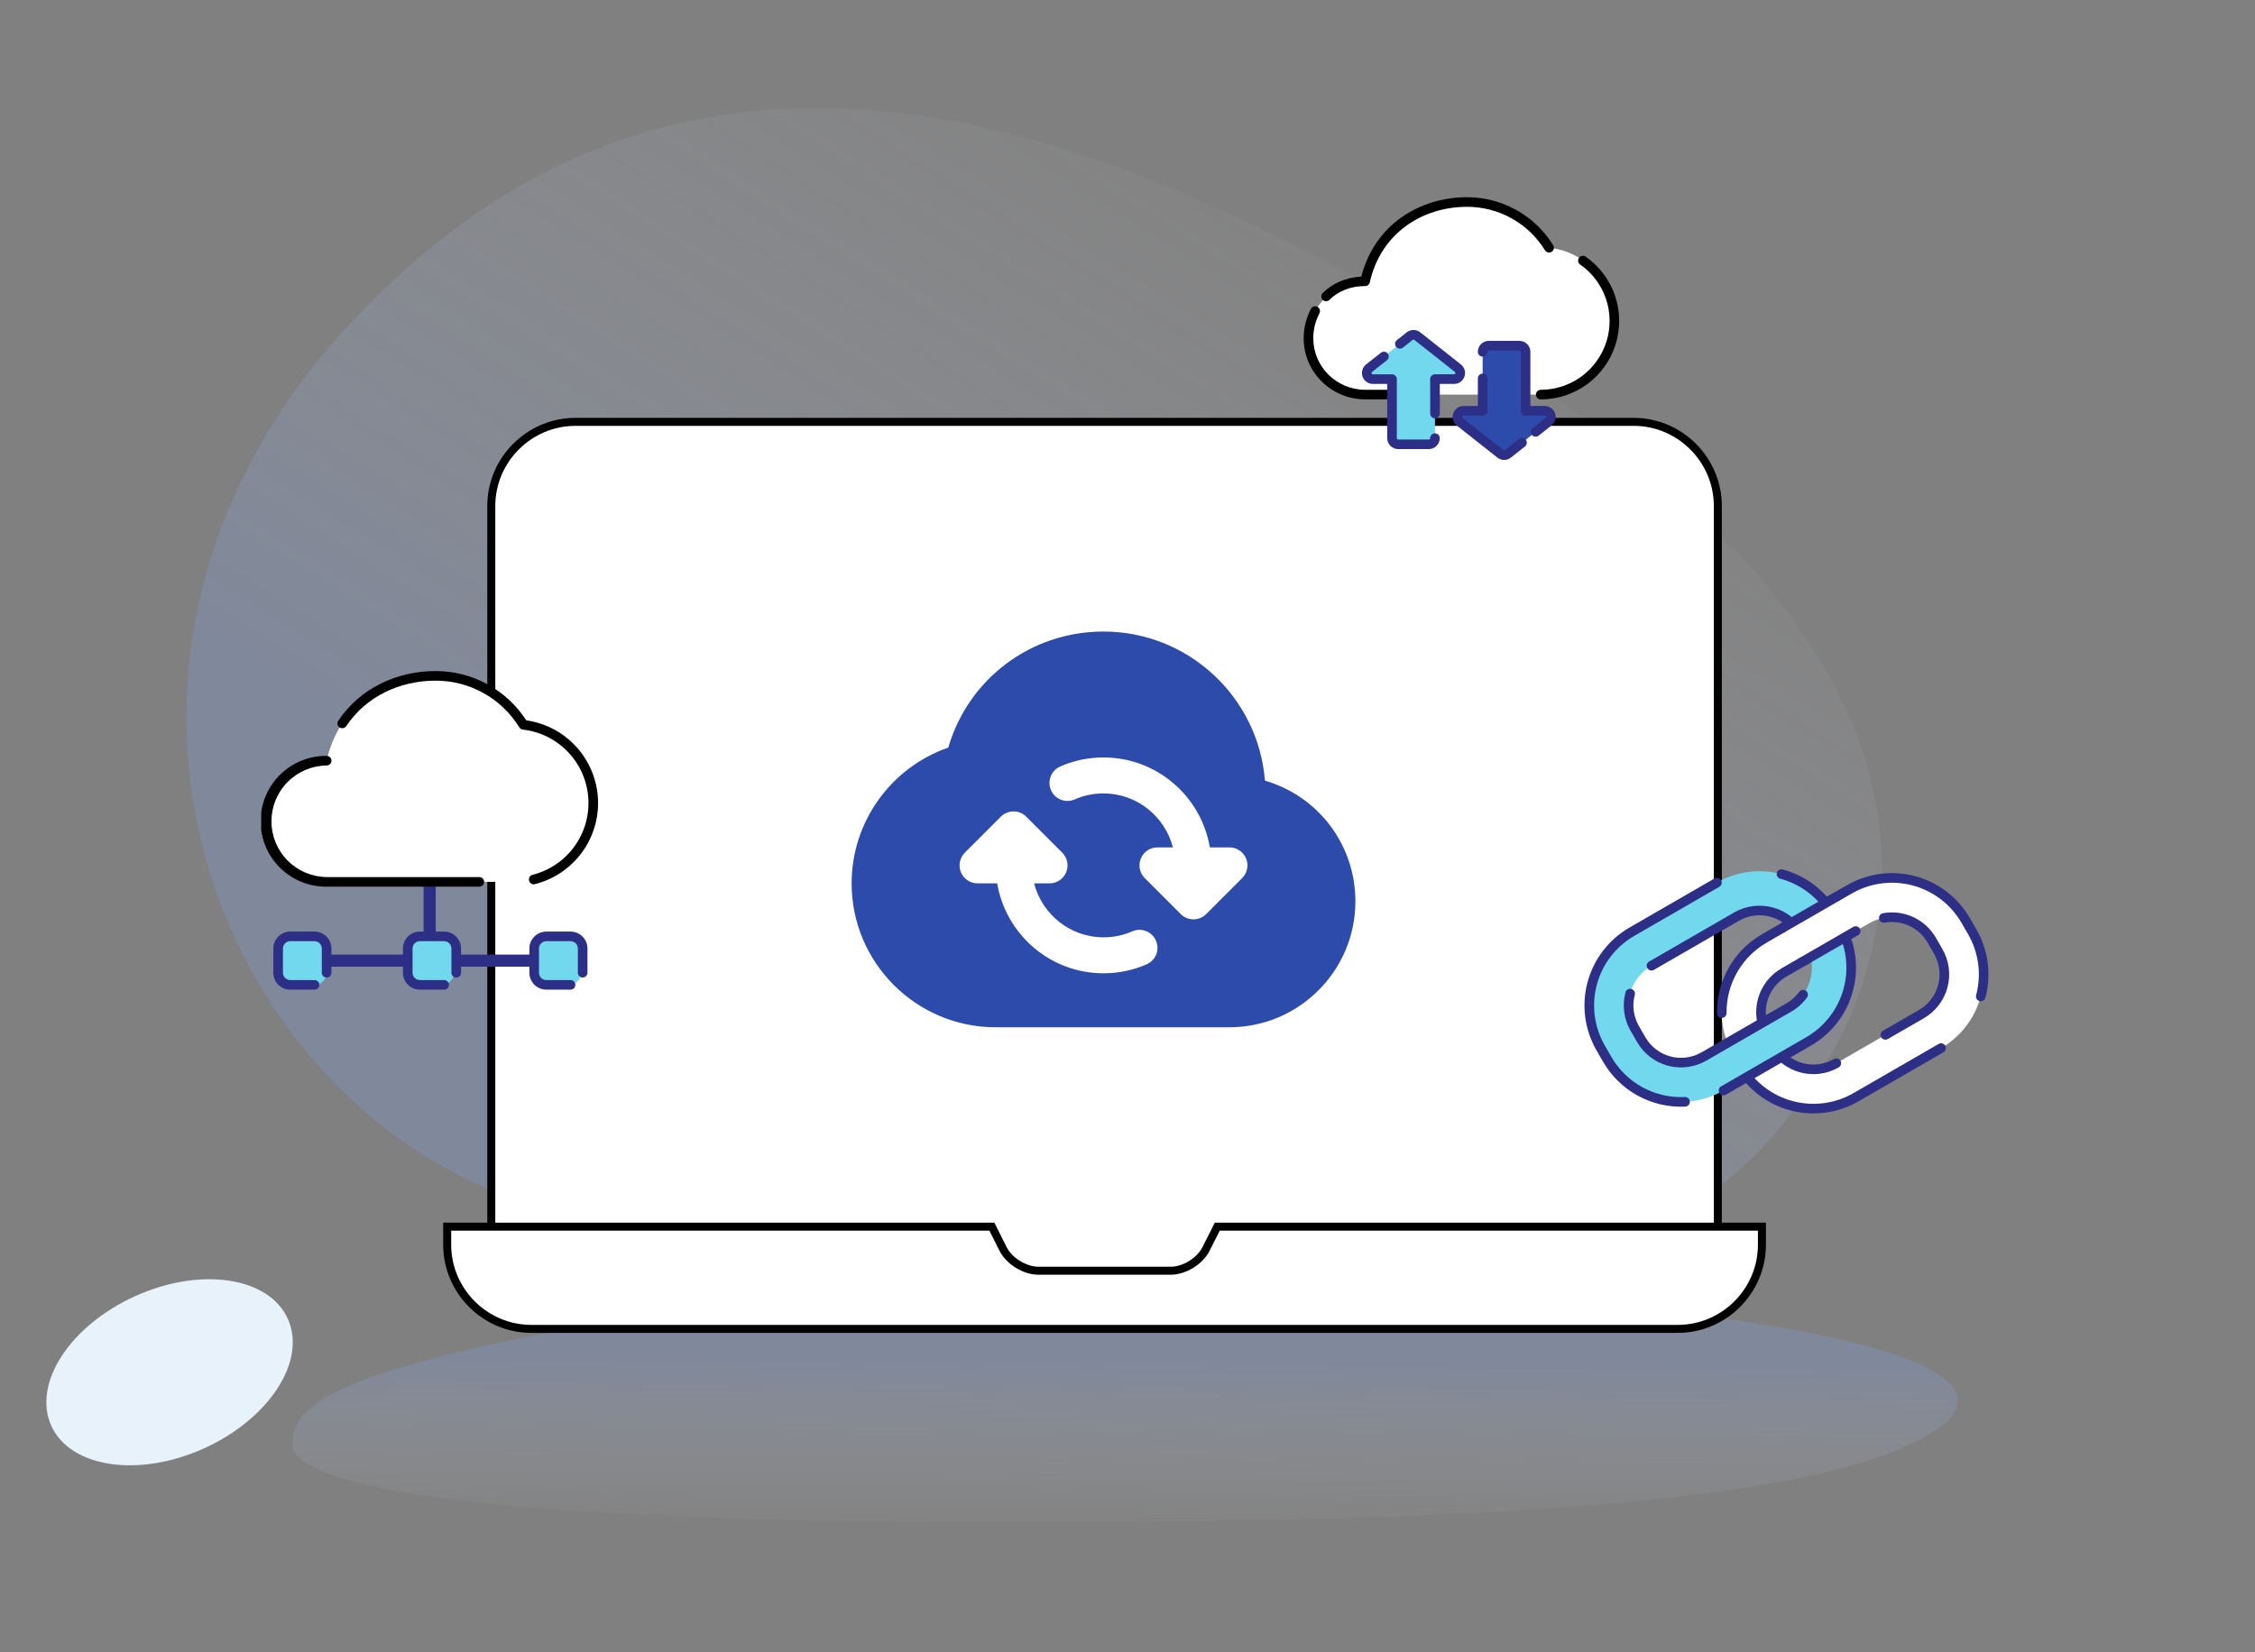 <svg width="423" height="310" viewBox="0 0 423 310" fill="none" xmlns="http://www.w3.org/2000/svg">
<rect x="0" y="0" width="423" height="310" fill="#808080" stroke="none"/>
<g clip-path="url(#clip0_137_4903)">
<g clip-path="url(#clip1_137_4903)">
<path fill-rule="evenodd" clip-rule="evenodd" d="M168.81 218.101C199.267 201.812 232.53 207.071 268.267 225.307C302.181 240.933 326.669 228.188 345.368 194.466C371.227 140.708 330.517 88.097 235.145 42.266C156.669 3.987 101.868 17.903 60.333 66.74C-9.031 151.865 76.113 266.823 168.81 218.101Z" fill="url(#paint0_linear_137_4903)"/>
<path fill-rule="evenodd" clip-rule="evenodd" d="M192.5 243.5C174.265 248.666 122 246 98 251C58.777 259.172 54.284 265.112 54.944 271.901C59.418 282.374 120.968 286.811 226.468 285.399C313.562 284.325 354.066 277.377 365.628 266.273C383.154 247.186 252.965 237.752 192.5 243.5Z" fill="url(#paint1_linear_137_4903)"/>
<g clip-path="url(#clip2_137_4903)">
<path fill-rule="evenodd" clip-rule="evenodd" d="M26.438 242.734C38.855 237.58 51.316 240.014 54.282 248.173C57.248 256.332 49.568 267.101 37.151 272.255C24.756 277.388 12.295 274.953 9.329 266.816C6.363 258.657 14.021 247.888 26.438 242.734Z" fill="#E8F2FB"/>
</g>
</g>
<g clip-path="url(#clip3_137_4903)">
<path d="M322.236 96.805L322.238 96.804V230.774L239.191 243.078H176.237L92.158 230.773V94.948C92.158 86.265 99.269 79.156 107.947 79.156H306.444C315.129 79.156 322.236 86.266 322.236 94.948V96.805Z" fill="white" stroke="black" stroke-width="1.5"/>
<path d="M306.443 94.948H107.945V219.014H306.443V94.948Z" fill="white"/>
<path d="M330.509 230.167V233.551C330.509 242.236 323.399 249.346 314.719 249.346H99.677C90.993 249.346 83.885 242.235 83.885 233.551V230.167H186.059L188.144 234.313C188.144 234.314 188.145 234.314 188.145 234.315C188.727 235.494 189.764 236.515 190.936 237.239C192.108 237.964 193.485 238.434 194.792 238.434H219.603C220.91 238.434 222.286 237.965 223.459 237.24C224.63 236.516 225.667 235.495 226.249 234.316C226.25 234.315 226.25 234.314 226.251 234.313L228.338 230.167H330.509Z" fill="white" stroke="black" stroke-width="1.5"/>
<path fill-rule="evenodd" clip-rule="evenodd" d="M256.077 52.781C258.202 43.215 266.295 37.901 275.207 37.901C278.291 37.9 281.324 38.69 284.017 40.194C286.71 41.697 288.972 43.866 290.59 46.492C294.115 46.867 297.36 48.584 299.654 51.286C301.949 53.988 303.117 57.469 302.916 61.008C302.715 64.547 301.162 67.873 298.577 70.299C295.992 72.724 292.573 74.063 289.028 74.038H256.077C253.258 74.038 250.554 72.918 248.561 70.924C246.568 68.931 245.448 66.228 245.448 63.408C245.448 60.589 246.568 57.886 248.561 55.892C250.554 53.899 253.258 52.779 256.077 52.779V52.781Z" fill="white"/>
<path fill-rule="evenodd" clip-rule="evenodd" d="M265.147 73.136H256.076C250.709 73.136 246.316 68.781 246.348 63.413C246.358 61.789 246.761 60.192 247.523 58.758C247.622 58.548 247.636 58.308 247.563 58.088C247.49 57.868 247.334 57.685 247.129 57.576C246.924 57.468 246.685 57.443 246.462 57.507C246.239 57.57 246.049 57.717 245.931 57.917C245.033 59.608 244.558 61.492 244.547 63.406C244.508 69.772 249.711 74.936 256.076 74.936H265.15C265.389 74.936 265.618 74.841 265.787 74.672C265.956 74.503 266.051 74.274 266.051 74.035C266.051 73.796 265.956 73.567 265.787 73.398C265.618 73.229 265.389 73.135 265.15 73.135L265.147 73.136Z" fill="black"/>
<path fill-rule="evenodd" clip-rule="evenodd" d="M249.371 56.265C251.064 54.583 253.462 53.654 256.063 53.681C256.27 53.683 256.471 53.615 256.633 53.486C256.794 53.358 256.907 53.178 256.952 52.976C258.978 43.855 266.705 38.804 275.207 38.804C278.138 38.804 281.02 39.555 283.579 40.984C286.137 42.414 288.287 44.475 289.823 46.971C289.951 47.169 290.152 47.309 290.382 47.361C290.612 47.413 290.853 47.373 291.054 47.249C291.254 47.125 291.398 46.928 291.455 46.699C291.511 46.47 291.476 46.228 291.356 46.025C289.658 43.268 287.283 40.992 284.456 39.413C281.629 37.834 278.445 37.005 275.207 37.006C266.098 37.006 257.816 42.324 255.363 51.899C252.54 52.035 249.968 53.143 248.107 54.993C247.942 55.162 247.85 55.389 247.852 55.626C247.853 55.862 247.947 56.088 248.113 56.256C248.28 56.423 248.505 56.519 248.742 56.522C248.978 56.524 249.206 56.434 249.376 56.271L249.371 56.265Z" fill="black"/>
<path fill-rule="evenodd" clip-rule="evenodd" d="M296.408 49.63C298.663 51.202 300.358 53.453 301.245 56.055C302.133 58.657 302.167 61.474 301.343 64.096C300.519 66.719 298.879 69.01 296.663 70.636C294.447 72.263 291.77 73.14 289.021 73.139C288.782 73.139 288.553 73.234 288.384 73.403C288.215 73.572 288.12 73.801 288.12 74.04C288.12 74.279 288.215 74.508 288.384 74.677C288.553 74.846 288.782 74.941 289.021 74.941C292.152 74.94 295.201 73.941 297.725 72.088C300.249 70.235 302.117 67.625 303.056 64.638C303.995 61.651 303.957 58.443 302.947 55.478C301.937 52.515 300.008 49.95 297.441 48.158C297.245 48.021 297.003 47.967 296.768 48.009C296.533 48.05 296.324 48.184 296.187 48.379C296.05 48.575 295.996 48.817 296.038 49.052C296.079 49.288 296.212 49.497 296.408 49.634V49.63Z" fill="black"/>
<path fill-rule="evenodd" clip-rule="evenodd" d="M278.122 77.081V66.009C278.122 65.704 278.243 65.411 278.459 65.195C278.675 64.979 278.968 64.858 279.273 64.858H285.021C285.326 64.858 285.619 64.979 285.834 65.195C286.05 65.411 286.171 65.704 286.171 66.009V77.081H289.761C290 77.081 290.233 77.155 290.428 77.294C290.623 77.433 290.77 77.628 290.849 77.854C290.927 78.08 290.933 78.325 290.866 78.554C290.799 78.784 290.662 78.987 290.475 79.135L282.859 85.148C282.656 85.309 282.405 85.396 282.146 85.396C281.888 85.396 281.636 85.309 281.433 85.148L273.817 79.135C273.629 78.987 273.492 78.784 273.425 78.554C273.358 78.325 273.364 78.08 273.443 77.854C273.521 77.628 273.668 77.433 273.863 77.294C274.058 77.155 274.291 77.081 274.53 77.081H278.12H278.122Z" fill="#2D4BAA"/>
<path fill-rule="evenodd" clip-rule="evenodd" d="M284.964 82.342L282.305 84.441C282.261 84.476 282.206 84.495 282.15 84.495C282.094 84.495 282.039 84.476 281.995 84.441L274.379 78.427C274.338 78.395 274.308 78.351 274.294 78.302C274.279 78.252 274.281 78.199 274.298 78.15C274.315 78.101 274.347 78.058 274.389 78.028C274.431 77.998 274.482 77.982 274.533 77.982H278.123C278.362 77.982 278.591 77.887 278.76 77.718C278.929 77.549 279.024 77.32 279.024 77.081V71.001C279.024 70.763 278.929 70.534 278.76 70.365C278.591 70.196 278.362 70.101 278.123 70.101C277.884 70.101 277.655 70.196 277.486 70.365C277.317 70.534 277.223 70.763 277.223 71.001V76.182H274.533C274.107 76.181 273.691 76.314 273.344 76.561C272.997 76.808 272.735 77.158 272.595 77.561C272.456 77.963 272.445 78.4 272.564 78.809C272.684 79.218 272.928 79.579 273.263 79.844L280.88 85.857C281.242 86.143 281.689 86.299 282.151 86.299C282.612 86.299 283.06 86.143 283.422 85.857L286.081 83.758C286.261 83.607 286.376 83.393 286.4 83.159C286.424 82.926 286.357 82.692 286.211 82.508C286.066 82.324 285.854 82.203 285.622 82.173C285.389 82.142 285.153 82.204 284.965 82.344L284.964 82.342Z" fill="#2D2E85"/>
<path fill-rule="evenodd" clip-rule="evenodd" d="M279.023 66.009C279.023 65.942 279.049 65.879 279.096 65.832C279.143 65.785 279.206 65.759 279.272 65.759H285.02C285.087 65.759 285.15 65.785 285.197 65.832C285.244 65.879 285.27 65.942 285.27 66.009V77.081C285.27 77.32 285.365 77.549 285.534 77.718C285.703 77.887 285.932 77.982 286.171 77.982H289.761C289.813 77.982 289.863 77.998 289.905 78.028C289.948 78.058 289.979 78.101 289.996 78.15C290.013 78.199 290.015 78.252 290 78.302C289.986 78.351 289.956 78.395 289.916 78.427L287.479 80.349C287.299 80.499 287.184 80.714 287.16 80.948C287.136 81.181 287.203 81.415 287.349 81.599C287.494 81.783 287.706 81.903 287.938 81.934C288.171 81.965 288.407 81.903 288.595 81.763L291.031 79.841C291.366 79.577 291.61 79.215 291.73 78.806C291.849 78.397 291.839 77.961 291.699 77.558C291.559 77.155 291.297 76.806 290.95 76.559C290.603 76.312 290.187 76.179 289.761 76.179H287.072V66.009C287.072 65.739 287.019 65.473 286.916 65.224C286.812 64.975 286.661 64.749 286.471 64.558C286.28 64.368 286.054 64.217 285.805 64.114C285.557 64.01 285.29 63.957 285.02 63.957H279.268C278.998 63.957 278.731 64.01 278.483 64.114C278.234 64.217 278.008 64.368 277.817 64.558C277.627 64.749 277.476 64.975 277.372 65.224C277.269 65.473 277.216 65.739 277.216 66.009C277.216 66.248 277.311 66.477 277.48 66.646C277.649 66.815 277.878 66.909 278.117 66.909C278.356 66.909 278.585 66.815 278.754 66.646C278.923 66.477 279.018 66.248 279.018 66.009H279.023Z" fill="#2D2E85"/>
<path fill-rule="evenodd" clip-rule="evenodd" d="M261.121 71.138V82.211C261.121 82.516 261.242 82.809 261.458 83.024C261.674 83.24 261.966 83.361 262.271 83.361H268.025C268.331 83.361 268.623 83.24 268.839 83.024C269.055 82.809 269.176 82.516 269.176 82.211V71.138H272.766C273.005 71.138 273.238 71.064 273.433 70.926C273.628 70.787 273.775 70.591 273.853 70.365C273.932 70.139 273.938 69.895 273.871 69.665C273.804 69.436 273.667 69.233 273.479 69.085L265.862 63.071C265.659 62.911 265.408 62.824 265.15 62.824C264.891 62.824 264.64 62.911 264.437 63.071L256.818 69.087C256.63 69.235 256.493 69.438 256.426 69.668C256.359 69.897 256.365 70.142 256.444 70.368C256.522 70.594 256.669 70.79 256.864 70.928C257.059 71.067 257.292 71.141 257.531 71.141H261.121V71.138Z" fill="#72D8ED"/>
<path fill-rule="evenodd" clip-rule="evenodd" d="M268.274 71.173C268.274 71.173 268.274 71.21 268.274 71.246C268.274 71.824 268.283 74.81 268.283 77.596C268.283 77.835 268.378 78.064 268.547 78.233C268.716 78.402 268.945 78.497 269.184 78.497C269.423 78.497 269.652 78.402 269.821 78.233C269.99 78.064 270.085 77.835 270.085 77.596C270.085 75.48 270.085 73.249 270.085 72.039H272.768C273.194 72.039 273.61 71.906 273.957 71.659C274.304 71.412 274.566 71.063 274.706 70.66C274.846 70.258 274.856 69.821 274.737 69.412C274.617 69.003 274.373 68.641 274.038 68.377L266.418 62.361C266.056 62.075 265.608 61.92 265.147 61.92C264.685 61.92 264.238 62.075 263.875 62.361L262.055 63.802C261.958 63.874 261.877 63.965 261.816 64.069C261.756 64.173 261.716 64.288 261.701 64.407C261.685 64.526 261.693 64.647 261.725 64.763C261.757 64.879 261.812 64.988 261.887 65.082C261.961 65.177 262.054 65.255 262.159 65.313C262.265 65.371 262.381 65.408 262.5 65.42C262.62 65.433 262.741 65.421 262.856 65.386C262.971 65.351 263.078 65.293 263.171 65.216L264.991 63.775C265.035 63.74 265.09 63.721 265.146 63.721C265.202 63.721 265.257 63.74 265.301 63.775L272.918 69.788C272.958 69.821 272.988 69.865 273.003 69.915C273.017 69.964 273.016 70.017 272.999 70.066C272.982 70.115 272.95 70.158 272.908 70.188C272.865 70.218 272.815 70.234 272.763 70.234H269.173C269.052 70.234 268.932 70.259 268.821 70.306C268.709 70.354 268.608 70.423 268.524 70.51C268.44 70.598 268.375 70.701 268.332 70.814C268.289 70.928 268.269 71.049 268.274 71.17V71.173Z" fill="#2D2E85"/>
<path fill-rule="evenodd" clip-rule="evenodd" d="M259.038 66.183L256.259 68.377C255.924 68.641 255.68 69.003 255.56 69.412C255.441 69.821 255.452 70.258 255.591 70.66C255.731 71.063 255.993 71.412 256.34 71.659C256.688 71.906 257.103 72.039 257.53 72.039H260.219V82.211C260.219 82.755 260.435 83.277 260.819 83.661C261.204 84.046 261.726 84.262 262.27 84.262H268.024C268.566 84.261 269.086 84.046 269.47 83.664C269.855 83.281 270.072 82.763 270.075 82.22C270.076 82.102 270.054 81.985 270.009 81.875C269.965 81.766 269.899 81.666 269.816 81.581C269.734 81.497 269.635 81.43 269.526 81.384C269.417 81.338 269.3 81.313 269.182 81.312C269.063 81.311 268.946 81.334 268.836 81.378C268.727 81.423 268.627 81.488 268.543 81.571C268.458 81.654 268.391 81.753 268.345 81.862C268.299 81.971 268.275 82.088 268.274 82.206C268.274 82.273 268.248 82.338 268.202 82.386C268.155 82.434 268.091 82.462 268.024 82.463H262.27C262.204 82.463 262.14 82.437 262.093 82.39C262.046 82.343 262.02 82.279 262.02 82.213V71.138C262.02 70.9 261.925 70.67 261.756 70.501C261.587 70.332 261.358 70.238 261.119 70.238H257.53C257.478 70.238 257.427 70.221 257.385 70.191C257.343 70.161 257.311 70.119 257.294 70.07C257.277 70.021 257.275 69.968 257.29 69.918C257.304 69.868 257.334 69.824 257.375 69.792L260.16 67.598C260.347 67.45 260.468 67.233 260.496 66.996C260.524 66.758 260.456 66.52 260.308 66.332C260.16 66.145 259.943 66.024 259.706 65.996C259.469 65.968 259.23 66.036 259.043 66.184L259.038 66.183Z" fill="#2D2E85"/>
<path fill-rule="evenodd" clip-rule="evenodd" d="M368.73 172.716C366.612 169.048 363.124 166.371 359.032 165.275C354.94 164.178 350.581 164.752 346.912 166.87L330.952 176.085C327.283 178.204 324.607 181.692 323.51 185.784C322.414 189.876 322.988 194.236 325.105 197.905L326.334 200.033C328.452 203.701 331.941 206.378 336.033 207.475C340.124 208.571 344.484 207.997 348.153 205.88L364.113 196.664C367.781 194.546 370.458 191.057 371.554 186.965C372.651 182.873 372.077 178.513 369.959 174.845L368.73 172.716ZM362.346 176.402L363.575 178.531C364.715 180.506 365.024 182.854 364.434 185.057C363.843 187.26 362.402 189.139 360.427 190.279L344.47 199.495C342.495 200.635 340.147 200.944 337.944 200.354C335.741 199.764 333.863 198.322 332.722 196.347L331.493 194.219C330.353 192.243 330.044 189.896 330.634 187.692C331.225 185.489 332.666 183.611 334.641 182.47L350.595 173.254C352.571 172.114 354.918 171.805 357.121 172.395C359.325 172.986 361.203 174.427 362.344 176.402H362.346Z" fill="white"/>
<path fill-rule="evenodd" clip-rule="evenodd" d="M325.553 200.481C326.661 202.4 328.136 204.082 329.894 205.431C331.652 206.78 333.659 207.769 335.799 208.343C337.939 208.916 340.172 209.063 342.369 208.773C344.565 208.484 346.684 207.765 348.603 206.657L364.563 197.441C364.77 197.322 364.921 197.125 364.983 196.894C365.045 196.663 365.013 196.417 364.893 196.21C364.774 196.003 364.577 195.852 364.346 195.79C364.115 195.728 363.869 195.76 363.662 195.88L347.702 205.095C344.24 207.094 340.127 207.635 336.266 206.601C332.405 205.566 329.113 203.041 327.115 199.579C327.055 199.476 326.977 199.387 326.883 199.314C326.789 199.242 326.682 199.189 326.567 199.159C326.453 199.128 326.334 199.12 326.217 199.136C326.099 199.151 325.986 199.189 325.883 199.249C325.781 199.308 325.691 199.387 325.619 199.48C325.547 199.574 325.494 199.681 325.463 199.796C325.433 199.91 325.425 200.029 325.44 200.147C325.456 200.264 325.494 200.377 325.553 200.48V200.481Z" fill="#2D2E85"/>
<path fill-rule="evenodd" clip-rule="evenodd" d="M372.425 187.199C373.584 182.876 372.979 178.271 370.743 174.394L369.515 172.266C368.407 170.347 366.932 168.665 365.174 167.316C363.416 165.967 361.409 164.978 359.269 164.404C357.128 163.831 354.896 163.684 352.699 163.974C350.502 164.263 348.384 164.982 346.465 166.09L330.505 175.306C327.911 176.803 325.763 178.964 324.28 181.566C322.798 184.169 322.034 187.119 322.069 190.114C322.072 190.352 322.169 190.58 322.34 190.747C322.511 190.914 322.741 191.007 322.98 191.004C323.219 191.001 323.447 190.904 323.614 190.733C323.781 190.562 323.873 190.332 323.87 190.093C323.84 187.418 324.521 184.783 325.845 182.458C327.17 180.134 329.089 178.204 331.406 176.866L347.366 167.652C350.827 165.653 354.941 165.111 358.802 166.146C362.663 167.18 365.955 169.706 367.953 173.168L369.182 175.296C370.172 177.01 370.814 178.903 371.072 180.865C371.331 182.828 371.2 184.822 370.688 186.734C370.626 186.965 370.659 187.21 370.778 187.417C370.898 187.624 371.094 187.775 371.325 187.837C371.556 187.899 371.802 187.866 372.009 187.747C372.215 187.627 372.366 187.431 372.428 187.2L372.425 187.199Z" fill="#2D2E85"/>
<path fill-rule="evenodd" clip-rule="evenodd" d="M353.522 173.126C355.083 172.842 356.694 173.047 358.135 173.713C359.575 174.38 360.775 175.475 361.569 176.849L362.797 178.977C363.303 179.853 363.631 180.82 363.763 181.823C363.895 182.825 363.828 183.844 363.566 184.821C363.305 185.797 362.853 186.713 362.237 187.515C361.622 188.318 360.854 188.991 359.978 189.496L353.219 193.398C353.012 193.518 352.861 193.715 352.799 193.945C352.737 194.176 352.769 194.422 352.889 194.629C353.008 194.836 353.205 194.988 353.436 195.05C353.667 195.111 353.913 195.079 354.12 194.96L360.879 191.058C361.96 190.434 362.908 189.604 363.668 188.614C364.428 187.624 364.986 186.494 365.309 185.289C365.633 184.084 365.715 182.827 365.553 181.589C365.39 180.352 364.986 179.159 364.362 178.078L363.133 175.95C362.154 174.254 360.675 172.902 358.898 172.079C357.122 171.256 355.134 171.002 353.207 171.352C353.091 171.373 352.98 171.417 352.88 171.481C352.781 171.545 352.695 171.628 352.628 171.725C352.56 171.823 352.513 171.932 352.488 172.048C352.463 172.164 352.461 172.283 352.482 172.399C352.503 172.516 352.547 172.627 352.611 172.726C352.675 172.826 352.758 172.912 352.855 172.979C352.952 173.046 353.062 173.094 353.178 173.119C353.293 173.144 353.413 173.146 353.529 173.125L353.522 173.126Z" fill="#2D2E85"/>
<path fill-rule="evenodd" clip-rule="evenodd" d="M344.015 198.714C343.139 199.22 342.172 199.548 341.17 199.68C340.167 199.812 339.149 199.745 338.172 199.483C337.195 199.222 336.279 198.77 335.477 198.154C334.675 197.539 334.002 196.771 333.496 195.895L332.268 193.767C331.762 192.891 331.434 191.925 331.302 190.922C331.17 189.919 331.237 188.901 331.499 187.924C331.76 186.947 332.212 186.031 332.828 185.229C333.443 184.427 334.211 183.754 335.087 183.248L342.773 178.812C342.98 178.692 343.131 178.495 343.193 178.265C343.255 178.034 343.223 177.788 343.103 177.581C342.984 177.374 342.787 177.222 342.556 177.161C342.325 177.099 342.079 177.131 341.872 177.25L334.186 181.687C333.105 182.31 332.157 183.141 331.397 184.13C330.637 185.12 330.079 186.25 329.756 187.455C329.432 188.661 329.35 189.918 329.512 191.155C329.675 192.393 330.079 193.586 330.703 194.667L331.932 196.795C332.555 197.876 333.385 198.824 334.375 199.584C335.365 200.344 336.494 200.902 337.7 201.225C338.905 201.549 340.162 201.631 341.399 201.469C342.637 201.306 343.83 200.902 344.911 200.278C345.013 200.219 345.103 200.14 345.175 200.046C345.247 199.952 345.3 199.845 345.331 199.731C345.362 199.616 345.369 199.497 345.354 199.38C345.339 199.263 345.3 199.149 345.241 199.047C345.182 198.944 345.103 198.854 345.009 198.782C344.915 198.71 344.808 198.657 344.694 198.627C344.58 198.596 344.46 198.588 344.343 198.604C344.226 198.619 344.113 198.657 344.01 198.717L344.015 198.714Z" fill="#2D2E85"/>
<path fill-rule="evenodd" clip-rule="evenodd" d="M343.884 171.455C341.766 167.787 338.277 165.11 334.186 164.013C330.094 162.917 325.734 163.491 322.066 165.609L306.105 174.824C302.439 176.943 299.763 180.43 298.667 184.521C297.57 188.611 298.143 192.969 300.259 196.638L301.488 198.766C303.606 202.434 307.094 205.111 311.186 206.208C315.278 207.304 319.638 206.73 323.306 204.612L339.266 195.397C342.935 193.279 345.612 189.79 346.708 185.698C347.804 181.606 347.231 177.246 345.113 173.578L343.884 171.449V171.455ZM337.504 175.139L338.733 177.267C339.873 179.243 340.183 181.59 339.592 183.793C339.002 185.997 337.561 187.875 335.585 189.016L319.625 198.231C317.65 199.372 315.302 199.681 313.099 199.091C310.896 198.5 309.017 197.059 307.877 195.083L306.639 192.958C305.498 190.982 305.189 188.635 305.78 186.431C306.37 184.228 307.811 182.35 309.787 181.209L325.747 171.993C326.725 171.427 327.805 171.059 328.926 170.911C330.047 170.762 331.186 170.836 332.278 171.129C333.37 171.421 334.393 171.925 335.29 172.613C336.187 173.302 336.94 174.16 337.504 175.139Z" fill="#72D8ED"/>
<path fill-rule="evenodd" clip-rule="evenodd" d="M337.504 186.108C336.871 186.976 336.064 187.702 335.133 188.24L319.173 197.455C318.298 197.961 317.331 198.289 316.328 198.421C315.326 198.553 314.307 198.486 313.33 198.225C312.354 197.963 311.438 197.511 310.636 196.896C309.834 196.28 309.161 195.512 308.655 194.637L307.426 192.508C306.921 191.633 306.593 190.666 306.461 189.663C306.329 188.661 306.396 187.642 306.658 186.665C306.719 186.435 306.687 186.189 306.568 185.982C306.448 185.775 306.251 185.624 306.021 185.562C305.79 185.5 305.544 185.533 305.337 185.652C305.13 185.772 304.979 185.969 304.917 186.199C304.266 188.632 304.607 191.224 305.866 193.406L307.095 195.534C307.718 196.615 308.549 197.563 309.538 198.323C310.528 199.083 311.658 199.641 312.863 199.964C314.068 200.287 315.325 200.37 316.563 200.208C317.8 200.045 318.993 199.641 320.074 199.017L336.034 189.801C337.182 189.138 338.179 188.242 338.96 187.171C339.101 186.978 339.159 186.737 339.122 186.501C339.085 186.265 338.956 186.053 338.763 185.912C338.57 185.771 338.329 185.713 338.093 185.75C337.857 185.787 337.645 185.916 337.504 186.109V186.108Z" fill="#2D2E85"/>
<path fill-rule="evenodd" clip-rule="evenodd" d="M310.242 181.985L326.202 172.769C327.974 171.755 330.073 171.479 332.047 172.001C334.021 172.523 335.71 173.801 336.748 175.559C336.807 175.662 336.886 175.752 336.98 175.824C337.073 175.896 337.181 175.949 337.295 175.979C337.409 176.01 337.528 176.018 337.646 176.003C337.763 175.987 337.876 175.949 337.979 175.89C338.081 175.83 338.171 175.752 338.243 175.658C338.315 175.564 338.368 175.457 338.399 175.342C338.43 175.228 338.437 175.109 338.422 174.992C338.407 174.874 338.368 174.761 338.309 174.659C337.032 172.487 334.95 170.906 332.515 170.261C330.079 169.615 327.488 169.956 325.302 171.209L309.341 180.424C309.238 180.483 309.149 180.561 309.077 180.655C309.004 180.749 308.952 180.856 308.921 180.971C308.89 181.085 308.882 181.204 308.898 181.322C308.913 181.439 308.952 181.552 309.011 181.655C309.07 181.757 309.149 181.847 309.243 181.919C309.336 181.991 309.444 182.044 309.558 182.075C309.672 182.105 309.791 182.113 309.909 182.098C310.026 182.082 310.139 182.044 310.242 181.985Z" fill="#2D2E85"/>
<path fill-rule="evenodd" clip-rule="evenodd" d="M323.757 205.398L339.717 196.182C341.636 195.074 343.318 193.599 344.667 191.841C346.015 190.083 347.005 188.077 347.578 185.936C348.152 183.796 348.298 181.563 348.009 179.366C347.719 177.169 347 175.051 345.892 173.132L344.664 171.004C343.556 169.085 342.081 167.403 340.323 166.054C338.565 164.705 336.558 163.715 334.418 163.142C334.304 163.111 334.184 163.103 334.067 163.119C333.95 163.134 333.837 163.173 333.734 163.232C333.632 163.291 333.542 163.37 333.47 163.464C333.398 163.558 333.345 163.665 333.315 163.779C333.284 163.893 333.276 164.012 333.292 164.13C333.307 164.247 333.346 164.36 333.405 164.462C333.464 164.565 333.543 164.655 333.637 164.727C333.73 164.799 333.838 164.851 333.952 164.882C335.864 165.394 337.656 166.278 339.226 167.483C340.796 168.688 342.114 170.19 343.104 171.905L344.332 174.033C346.331 177.494 346.872 181.608 345.838 185.469C344.803 189.33 342.277 192.622 338.816 194.621L322.852 203.838C322.75 203.897 322.66 203.976 322.588 204.07C322.516 204.163 322.463 204.271 322.432 204.385C322.401 204.499 322.394 204.618 322.409 204.736C322.424 204.853 322.463 204.966 322.522 205.069C322.581 205.171 322.66 205.261 322.754 205.333C322.848 205.405 322.955 205.458 323.069 205.489C323.183 205.52 323.303 205.528 323.42 205.512C323.537 205.497 323.65 205.458 323.753 205.399L323.757 205.398Z" fill="#2D2E85"/>
<path fill-rule="evenodd" clip-rule="evenodd" d="M321.616 164.829L305.656 174.045C303.737 175.153 302.055 176.628 300.706 178.386C299.357 180.144 298.368 182.15 297.795 184.291C297.221 186.431 297.075 188.664 297.364 190.861C297.653 193.058 298.373 195.176 299.481 197.095L300.709 199.223C302.259 201.907 304.517 204.112 307.236 205.596C309.956 207.081 313.032 207.788 316.127 207.64C316.365 207.629 316.59 207.523 316.751 207.346C316.912 207.169 316.996 206.936 316.985 206.697C316.973 206.458 316.868 206.233 316.691 206.072C316.514 205.911 316.28 205.827 316.041 205.839C313.277 205.97 310.531 205.338 308.102 204.012C305.673 202.686 303.657 200.717 302.273 198.32L301.044 196.192C299.046 192.73 298.504 188.616 299.539 184.755C300.573 180.894 303.099 177.602 306.561 175.604L322.521 166.388C322.728 166.269 322.879 166.072 322.941 165.841C323.003 165.61 322.97 165.364 322.851 165.157C322.732 164.95 322.535 164.799 322.304 164.737C322.073 164.675 321.827 164.707 321.62 164.827L321.616 164.829Z" fill="#2D2E85"/>
<path fill-rule="evenodd" clip-rule="evenodd" d="M344.411 168.315L334.516 174.028L338.202 180.413L348.097 174.699L344.411 168.315Z" fill="white"/>
<path fill-rule="evenodd" clip-rule="evenodd" d="M343.961 167.534L334.066 173.247C333.859 173.367 333.707 173.564 333.646 173.794C333.584 174.025 333.616 174.271 333.735 174.478C333.855 174.685 334.052 174.837 334.282 174.898C334.513 174.96 334.759 174.928 334.966 174.809L344.861 169.095C345.068 168.976 345.22 168.779 345.282 168.548C345.343 168.317 345.311 168.071 345.192 167.864C345.072 167.657 344.875 167.506 344.645 167.444C344.414 167.382 344.168 167.414 343.961 167.534Z" fill="#2D2E85"/>
<path fill-rule="evenodd" clip-rule="evenodd" d="M338.651 181.191L348.546 175.478C348.754 175.358 348.905 175.161 348.967 174.93C349.029 174.7 348.996 174.454 348.877 174.247C348.757 174.039 348.561 173.888 348.33 173.826C348.099 173.765 347.853 173.797 347.646 173.916L337.751 179.63C337.648 179.689 337.558 179.768 337.486 179.861C337.414 179.955 337.361 180.062 337.331 180.177C337.3 180.291 337.292 180.41 337.307 180.528C337.323 180.645 337.361 180.758 337.42 180.861C337.48 180.963 337.558 181.053 337.652 181.125C337.746 181.197 337.853 181.25 337.968 181.281C338.082 181.311 338.201 181.319 338.318 181.304C338.436 181.288 338.549 181.25 338.651 181.191Z" fill="#2D2E85"/>
<path fill-rule="evenodd" clip-rule="evenodd" d="M104.467 179.11H56.721C56.569 179.105 56.417 179.13 56.275 179.185C56.133 179.24 56.003 179.323 55.893 179.429C55.784 179.535 55.697 179.662 55.637 179.803C55.578 179.943 55.547 180.094 55.547 180.246C55.547 180.399 55.578 180.55 55.637 180.69C55.697 180.83 55.784 180.957 55.893 181.064C56.003 181.17 56.133 181.253 56.275 181.307C56.417 181.362 56.569 181.388 56.721 181.383H104.467C104.619 181.388 104.771 181.362 104.913 181.307C105.056 181.253 105.185 181.17 105.295 181.064C105.405 180.957 105.492 180.83 105.551 180.69C105.611 180.55 105.641 180.399 105.641 180.246C105.641 180.094 105.611 179.943 105.551 179.803C105.492 179.662 105.405 179.535 105.295 179.429C105.185 179.323 105.056 179.24 104.913 179.185C104.771 179.13 104.619 179.105 104.467 179.11Z" fill="#2D2E85"/>
<path fill-rule="evenodd" clip-rule="evenodd" d="M79.457 165.468V175.7C79.467 175.995 79.591 176.275 79.803 176.48C80.015 176.685 80.299 176.8 80.594 176.8C80.889 176.8 81.173 176.685 81.385 176.48C81.597 176.275 81.721 175.995 81.731 175.7V165.468C81.721 165.173 81.597 164.893 81.385 164.688C81.173 164.483 80.889 164.368 80.594 164.368C80.299 164.368 80.015 164.483 79.803 164.688C79.591 164.893 79.467 165.173 79.457 165.468Z" fill="#2D2E85"/>
<path fill-rule="evenodd" clip-rule="evenodd" d="M61.268 142.73C63.541 132.498 72.197 126.814 81.731 126.814C85.029 126.813 88.274 127.658 91.154 129.266C94.034 130.875 96.454 133.194 98.184 136.003C101.933 136.433 105.375 138.28 107.806 141.166C110.237 144.052 111.472 147.758 111.258 151.525C111.043 155.293 109.397 158.835 106.655 161.428C103.913 164.02 100.283 165.465 96.51 165.467H61.268C58.273 165.436 55.411 164.225 53.305 162.096C51.198 159.968 50.016 157.094 50.016 154.098C50.016 151.103 51.198 148.229 53.305 146.101C55.411 143.972 58.273 142.761 61.268 142.73Z" fill="white"/>
<path fill-rule="evenodd" clip-rule="evenodd" d="M89.907 164.57H61.274C58.517 164.54 55.884 163.424 53.945 161.465C52.006 159.505 50.918 156.859 50.918 154.102C50.918 151.345 52.006 148.7 53.945 146.74C55.884 144.78 58.517 143.664 61.274 143.634C61.513 143.634 61.742 143.54 61.911 143.371C62.08 143.202 62.175 142.973 62.175 142.734C62.175 142.495 62.08 142.266 61.911 142.097C61.742 141.928 61.513 141.833 61.274 141.833C59.653 141.817 58.044 142.122 56.542 142.732C55.039 143.341 53.672 144.242 52.52 145.383C51.368 146.524 50.453 147.882 49.829 149.379C49.205 150.875 48.883 152.481 48.883 154.102C48.883 155.724 49.205 157.329 49.829 158.826C50.453 160.322 51.368 161.68 52.52 162.821C53.672 163.962 55.039 164.863 56.542 165.472C58.044 166.082 59.653 166.387 61.274 166.371H89.913C90.152 166.371 90.381 166.276 90.55 166.108C90.719 165.939 90.814 165.709 90.814 165.471C90.814 165.232 90.719 165.003 90.55 164.834C90.381 164.665 90.152 164.57 89.913 164.57H89.907Z" fill="black"/>
<path fill-rule="evenodd" clip-rule="evenodd" d="M64.957 136.241C68.648 130.696 74.962 127.713 81.731 127.713C84.876 127.713 87.969 128.518 90.715 130.052C93.46 131.586 95.768 133.797 97.417 136.475C97.489 136.591 97.586 136.689 97.701 136.762C97.817 136.835 97.947 136.881 98.083 136.897C101.31 137.265 104.305 138.754 106.548 141.104C108.791 143.454 110.138 146.516 110.356 149.757C110.574 152.998 109.648 156.213 107.74 158.841C105.831 161.47 103.062 163.346 99.913 164.143C99.796 164.17 99.685 164.22 99.588 164.29C99.49 164.36 99.408 164.449 99.345 164.551C99.282 164.653 99.241 164.767 99.223 164.886C99.205 165.005 99.21 165.126 99.24 165.242C99.269 165.358 99.322 165.468 99.394 165.564C99.466 165.66 99.557 165.74 99.66 165.8C99.764 165.861 99.879 165.9 99.998 165.915C100.117 165.93 100.238 165.922 100.354 165.89C103.875 164.999 106.979 162.913 109.133 159.988C111.288 157.063 112.36 153.481 112.167 149.853C111.974 146.225 110.528 142.777 108.075 140.097C105.622 137.418 102.314 135.673 98.718 135.161C96.885 132.323 94.37 129.989 91.402 128.374C88.435 126.758 85.11 125.912 81.731 125.913C74.351 125.913 67.482 129.194 63.456 135.242C63.391 135.34 63.346 135.451 63.323 135.567C63.3 135.683 63.3 135.802 63.323 135.918C63.347 136.034 63.393 136.144 63.459 136.243C63.524 136.341 63.609 136.425 63.708 136.491C63.806 136.556 63.916 136.602 64.032 136.625C64.149 136.647 64.268 136.647 64.384 136.624C64.5 136.601 64.61 136.555 64.709 136.489C64.807 136.423 64.891 136.338 64.957 136.24V136.241Z" fill="black"/>
<path fill-rule="evenodd" clip-rule="evenodd" d="M85.142 177.973C85.142 177.37 84.902 176.792 84.476 176.366C84.049 175.939 83.471 175.7 82.868 175.7H78.321C78.022 175.7 77.727 175.758 77.451 175.873C77.175 175.987 76.924 176.154 76.713 176.365C76.501 176.576 76.334 176.827 76.22 177.103C76.105 177.379 76.046 177.675 76.046 177.973V182.521C76.046 183.124 76.286 183.702 76.712 184.128C77.139 184.555 77.717 184.794 78.32 184.794H82.868C83.471 184.794 84.049 184.555 84.476 184.128C84.902 183.702 85.142 183.124 85.142 182.521V177.973Z" fill="#72D8ED"/>
<path fill-rule="evenodd" clip-rule="evenodd" d="M109.014 177.973C109.014 177.37 108.774 176.792 108.348 176.366C107.922 175.939 107.343 175.7 106.74 175.7H102.193C101.59 175.7 101.012 175.939 100.586 176.366C100.159 176.792 99.92 177.37 99.92 177.973V182.521C99.92 183.124 100.159 183.702 100.586 184.128C101.012 184.555 101.59 184.794 102.193 184.794H106.74C107.343 184.794 107.922 184.555 108.348 184.128C108.774 183.702 109.014 183.124 109.014 182.521V177.973Z" fill="#72D8ED"/>
<path fill-rule="evenodd" clip-rule="evenodd" d="M61.268 177.973C61.268 177.675 61.209 177.379 61.095 177.103C60.98 176.827 60.813 176.576 60.601 176.365C60.39 176.154 60.139 175.986 59.863 175.872C59.587 175.758 59.291 175.7 58.992 175.7H54.446C53.843 175.7 53.265 175.939 52.839 176.366C52.412 176.792 52.173 177.37 52.173 177.973V182.521C52.173 183.124 52.412 183.702 52.839 184.128C53.265 184.555 53.843 184.794 54.446 184.794H58.992C59.595 184.794 60.173 184.555 60.6 184.128C61.026 183.702 61.266 183.124 61.266 182.521L61.268 177.973Z" fill="#72D8ED"/>
<path fill-rule="evenodd" clip-rule="evenodd" d="M62.169 182.521V177.973C62.169 177.556 62.087 177.143 61.927 176.758C61.767 176.373 61.533 176.023 61.238 175.728C60.943 175.433 60.593 175.199 60.208 175.04C59.822 174.881 59.409 174.799 58.992 174.799H54.446C53.604 174.799 52.797 175.134 52.202 175.729C51.606 176.324 51.272 177.132 51.272 177.973V182.521C51.272 183.362 51.606 184.17 52.202 184.765C52.797 185.36 53.604 185.695 54.446 185.695H58.992C59.231 185.695 59.46 185.6 59.629 185.431C59.798 185.262 59.893 185.033 59.893 184.794C59.893 184.555 59.798 184.326 59.629 184.157C59.46 183.988 59.231 183.893 58.992 183.893H54.446C54.082 183.893 53.733 183.749 53.475 183.491C53.218 183.234 53.074 182.885 53.074 182.521V177.973C53.074 177.609 53.218 177.26 53.475 177.003C53.733 176.745 54.082 176.601 54.446 176.601H58.992C59.356 176.601 59.705 176.745 59.963 177.003C60.22 177.26 60.365 177.609 60.365 177.973V182.521C60.365 182.759 60.46 182.989 60.629 183.158C60.797 183.326 61.027 183.421 61.266 183.421C61.504 183.421 61.733 183.326 61.902 183.158C62.071 182.989 62.166 182.759 62.166 182.521H62.169Z" fill="#2D2E85"/>
<path fill-rule="evenodd" clip-rule="evenodd" d="M86.483 182.521V177.973C86.483 177.132 86.149 176.324 85.553 175.729C84.958 175.134 84.151 174.799 83.309 174.799H78.761C77.919 174.799 77.111 175.134 76.516 175.729C75.921 176.324 75.586 177.132 75.586 177.973V182.521C75.586 183.362 75.921 184.17 76.516 184.765C77.111 185.36 77.919 185.695 78.761 185.695H83.308C83.547 185.695 83.776 185.6 83.945 185.431C84.114 185.262 84.208 185.033 84.208 184.794C84.208 184.555 84.114 184.326 83.945 184.157C83.776 183.988 83.547 183.893 83.308 183.893H78.761C78.397 183.893 78.047 183.749 77.79 183.491C77.533 183.234 77.388 182.885 77.388 182.521V177.973C77.388 177.609 77.533 177.26 77.79 177.003C78.047 176.745 78.397 176.601 78.761 176.601H83.308C83.672 176.601 84.021 176.745 84.278 177.003C84.536 177.26 84.68 177.609 84.68 177.973V182.521C84.68 182.759 84.775 182.989 84.944 183.158C85.113 183.326 85.342 183.421 85.581 183.421C85.82 183.421 86.049 183.326 86.218 183.158C86.387 182.989 86.482 182.759 86.482 182.521H86.483Z" fill="#2D2E85"/>
<path fill-rule="evenodd" clip-rule="evenodd" d="M110.198 182.521V177.973C110.198 177.132 109.864 176.324 109.268 175.729C108.673 175.134 107.866 174.799 107.024 174.799H102.477C102.06 174.799 101.647 174.881 101.262 175.041C100.877 175.2 100.527 175.434 100.232 175.729C99.938 176.024 99.704 176.374 99.544 176.759C99.385 177.144 99.303 177.557 99.303 177.973V182.521C99.303 182.937 99.385 183.35 99.544 183.735C99.704 184.12 99.938 184.47 100.232 184.765C100.527 185.06 100.877 185.294 101.262 185.453C101.647 185.613 102.06 185.695 102.477 185.695H107.024C107.263 185.695 107.492 185.6 107.661 185.431C107.83 185.262 107.925 185.033 107.925 184.794C107.925 184.555 107.83 184.326 107.661 184.157C107.492 183.988 107.263 183.893 107.024 183.893H102.477C102.113 183.893 101.764 183.749 101.506 183.491C101.249 183.234 101.104 182.885 101.104 182.521V177.973C101.104 177.609 101.249 177.26 101.506 177.003C101.764 176.745 102.113 176.601 102.477 176.601H107.024C107.388 176.601 107.737 176.745 107.995 177.003C108.252 177.26 108.397 177.609 108.397 177.973V182.521C108.397 182.759 108.492 182.989 108.661 183.158C108.829 183.326 109.059 183.421 109.297 183.421C109.536 183.421 109.765 183.326 109.934 183.158C110.103 182.989 110.198 182.759 110.198 182.521Z" fill="#2D2E85"/>
<path d="M237.281 146.472C236.052 130.842 222.94 118.5 207 118.5C193.365 118.5 181.661 127.356 177.881 140.272C167.111 144.012 159.75 154.218 159.75 165.75C159.75 180.637 171.863 192.75 186.75 192.75H230.625C243.649 192.75 254.25 182.149 254.25 169.125C254.25 158.497 247.264 149.375 237.281 146.472ZM221.489 171.511L214.739 164.761C213.774 163.796 213.483 162.345 214.007 161.082C214.526 159.824 215.762 159 217.125 159H220.021C218.512 153.195 213.274 148.875 207 148.875C205.117 148.875 203.298 149.253 201.593 149.999C199.879 150.741 197.894 149.965 197.148 148.261C196.399 146.553 197.179 144.562 198.886 143.816C201.448 142.695 204.182 142.125 207 142.125C217.014 142.125 225.33 149.439 226.946 159H230.625C231.989 159 233.224 159.824 233.743 161.082C234.267 162.345 233.976 163.796 233.011 164.761L226.261 171.511C225.603 172.169 224.739 172.5 223.875 172.5C223.011 172.5 222.147 172.169 221.489 171.511ZM180.989 159.989L187.739 153.239C189.059 151.919 191.191 151.919 192.511 153.239L199.261 159.989C200.226 160.954 200.517 162.405 199.993 163.668C199.474 164.93 198.238 165.75 196.875 165.75H193.979C195.488 171.558 200.726 175.875 207 175.875C208.876 175.875 210.692 175.497 212.397 174.754C214.101 173.998 216.092 174.792 216.838 176.496C217.587 178.204 216.804 180.195 215.097 180.938C212.538 182.058 209.811 182.625 207 182.625C196.986 182.625 188.67 175.311 187.054 165.75H183.375C182.011 165.75 180.776 164.93 180.257 163.668C179.733 162.405 180.024 160.954 180.989 159.989Z" fill="#2D4BAA"/>
</g>
</g>
<defs>
<linearGradient id="paint0_linear_137_4903" x1="267.992" y1="27.275" x2="161.556" y2="194.924" gradientUnits="userSpaceOnUse">
<stop stop-color="white" stop-opacity="0"/>
<stop offset="1" stop-color="#82A9FF" stop-opacity="0.21"/>
</linearGradient>
<linearGradient id="paint1_linear_137_4903" x1="205.514" y1="290.578" x2="205.773" y2="255.583" gradientUnits="userSpaceOnUse">
<stop stop-color="white" stop-opacity="0"/>
<stop offset="1" stop-color="#82A9FF" stop-opacity="0.21"/>
</linearGradient>
<clipPath id="clip0_137_4903">
<rect width="422" height="310" fill="white" transform="translate(0.575)"/>
</clipPath>
<clipPath id="clip1_137_4903">
<rect width="421" height="310" fill="white" transform="translate(0.575)"/>
</clipPath>
<clipPath id="clip2_137_4903">
<rect width="46.237" height="34.895" fill="white" transform="translate(8.687 240.037)"/>
</clipPath>
<clipPath id="clip3_137_4903">
<rect width="324" height="216" fill="white" transform="translate(49 37)"/>
</clipPath>
</defs>
</svg>
